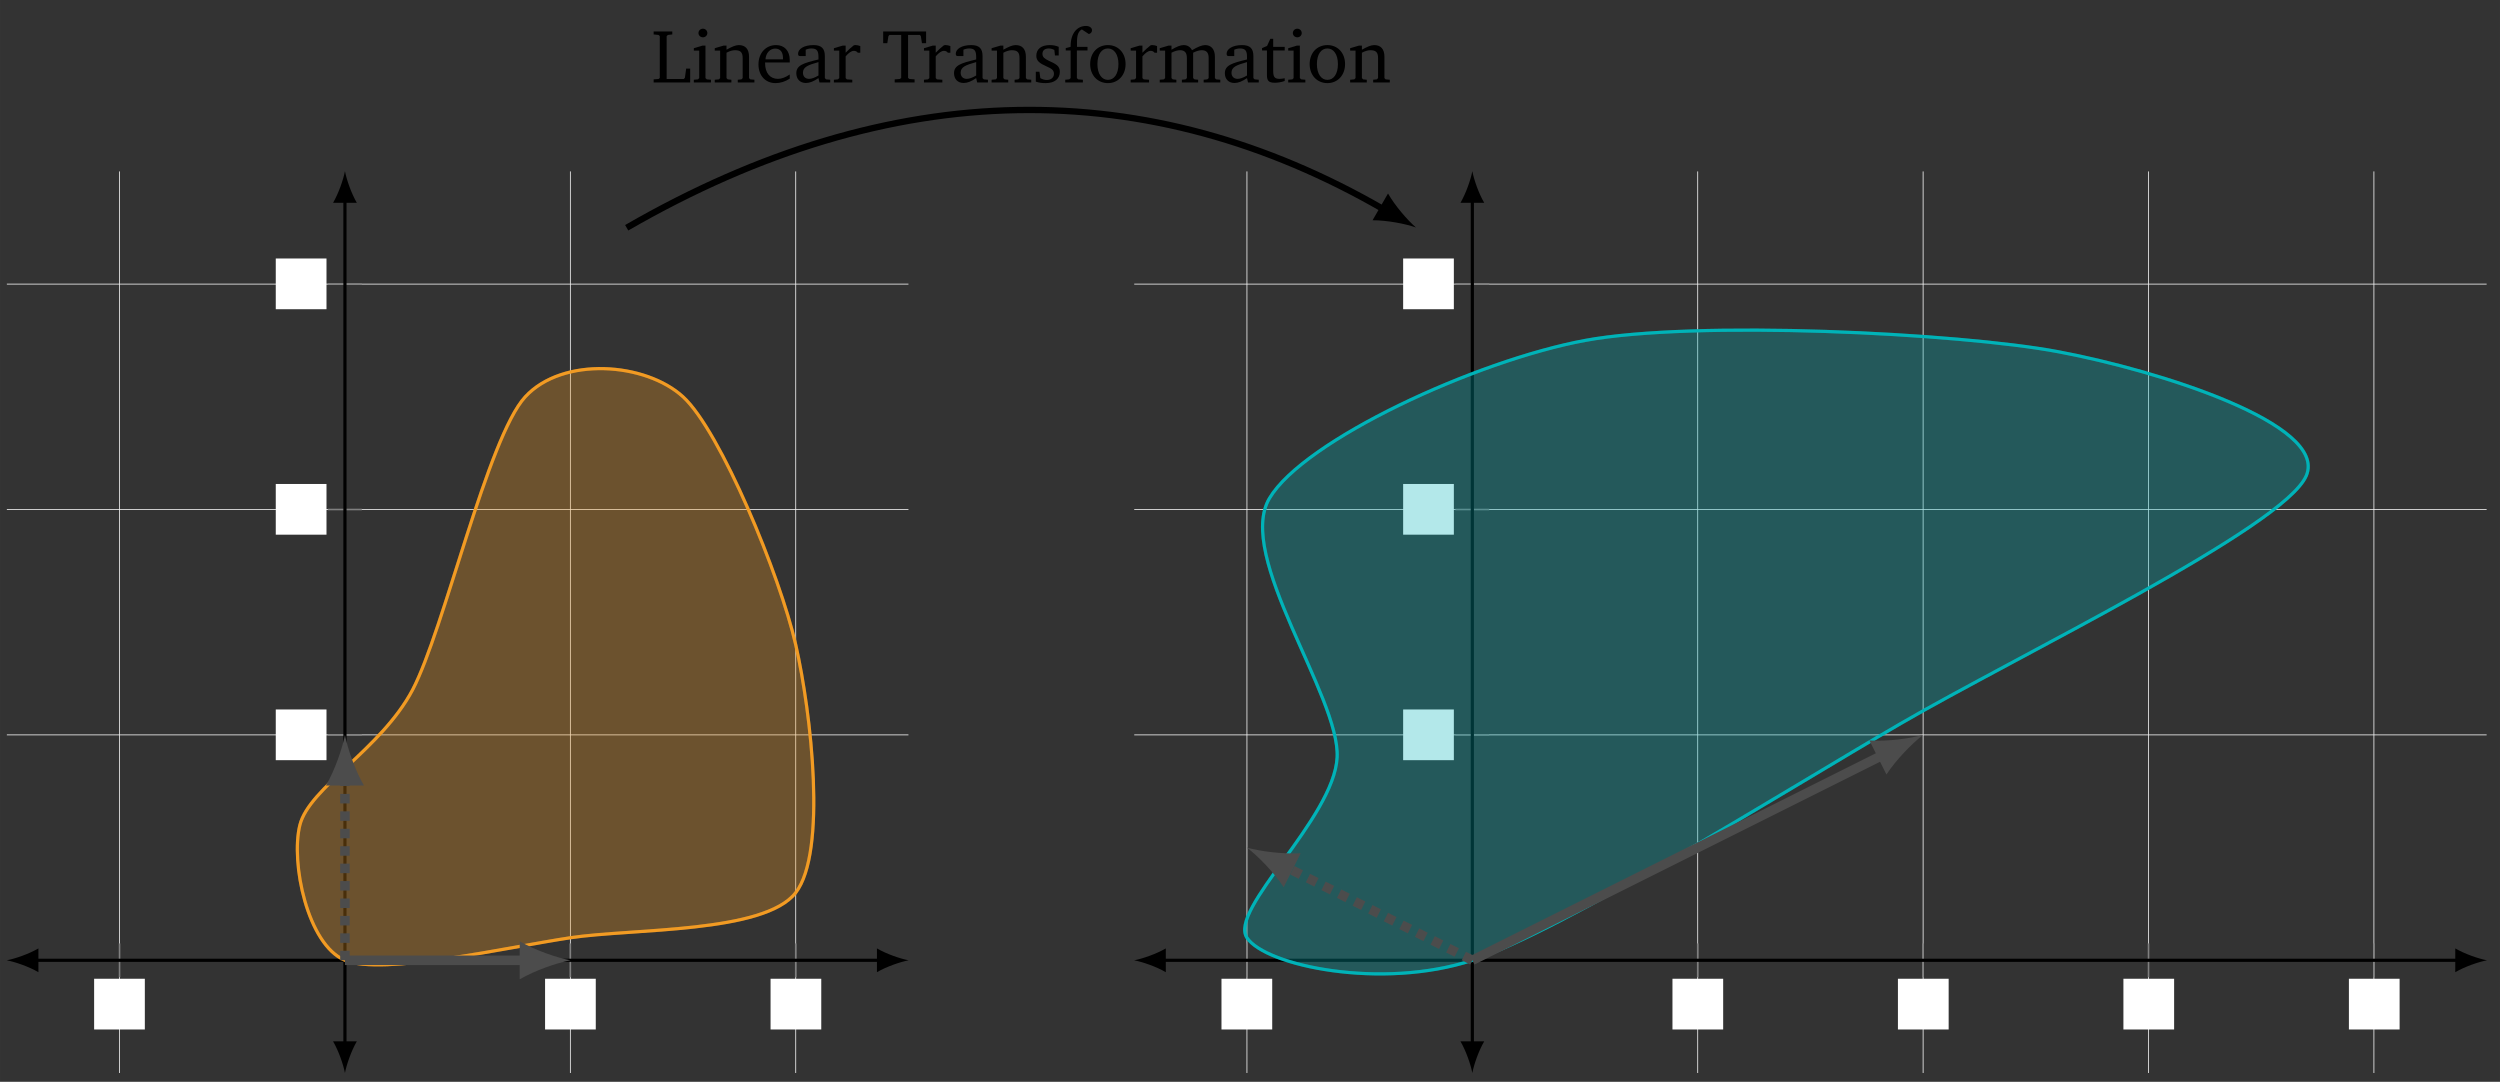 <?xml version="1.0" encoding="UTF-8"?>
<svg xmlns="http://www.w3.org/2000/svg" xmlns:xlink="http://www.w3.org/1999/xlink" width="405.872pt" height="175.627pt" viewBox="0 0 312.209 135.098" version="1.2">
<rect x="0" y="0" width="312.209" height="135.098" fill="#333333" stroke="none"/>
<defs>
<g>
<symbol overflow="visible" id="glyph0-0">
<path style="stroke:none;" d=""/>
</symbol>
<symbol overflow="visible" id="glyph0-1">
<path style="stroke:none;" d="M 0.25 0 L 4.812 0 L 4.812 -1.734 L 4.312 -1.734 L 4.156 -0.594 L 4.016 -0.438 L 1.875 -0.438 L 1.875 -5.797 L 2.031 -5.938 L 2.578 -6 L 2.578 -6.375 L 0.25 -6.375 L 0.25 -6 L 0.859 -5.938 L 1.016 -5.797 L 1.016 -0.562 L 0.859 -0.438 L 0.25 -0.391 Z M 0.25 0 "/>
</symbol>
<symbol overflow="visible" id="glyph0-2">
<path style="stroke:none;" d="M 1.469 -6.719 C 1.156 -6.719 0.906 -6.484 0.906 -6.172 C 0.906 -5.875 1.156 -5.641 1.469 -5.641 C 1.766 -5.641 2.016 -5.875 2.016 -6.172 C 2.016 -6.484 1.766 -6.719 1.469 -6.719 Z M 1.422 -4.609 L 0.328 -4.281 L 0.328 -3.984 L 1 -3.984 L 1 -0.547 L 0.844 -0.391 L 0.328 -0.344 L 0.328 0 L 2.469 0 L 2.469 -0.344 L 1.953 -0.391 L 1.781 -0.547 L 1.781 -4.609 Z M 1.422 -4.609 "/>
</symbol>
<symbol overflow="visible" id="glyph0-3">
<path style="stroke:none;" d="M 0.281 0 L 2.359 0 L 2.359 -0.344 L 1.906 -0.391 L 1.75 -0.547 L 1.75 -3.719 C 2.156 -3.938 2.516 -4.031 2.812 -4.031 C 3.516 -4.031 3.766 -3.75 3.766 -3.062 L 3.766 -0.547 L 3.609 -0.391 L 3.156 -0.344 L 3.156 0 L 5.234 0 L 5.234 -0.344 L 4.719 -0.391 L 4.562 -0.547 L 4.562 -3.219 C 4.562 -4.172 4.109 -4.672 3.281 -4.672 C 2.875 -4.672 2.391 -4.453 1.75 -4.094 L 1.75 -4.609 L 1.391 -4.609 L 0.281 -4.281 L 0.281 -3.984 L 0.953 -3.984 L 0.953 -0.547 L 0.797 -0.391 L 0.281 -0.344 Z M 0.281 0 "/>
</symbol>
<symbol overflow="visible" id="glyph0-4">
<path style="stroke:none;" d="M 4.25 -1 C 3.719 -0.641 3.234 -0.453 2.766 -0.453 C 1.812 -0.453 1.172 -1.172 1.172 -2.391 C 1.172 -2.422 1.172 -2.453 1.172 -2.5 L 4.25 -2.5 C 4.25 -2.609 4.25 -2.703 4.25 -2.797 C 4.25 -3.969 3.578 -4.672 2.547 -4.672 C 1.266 -4.672 0.344 -3.688 0.344 -2.25 C 0.344 -0.859 1.219 0.078 2.469 0.078 C 3.062 0.078 3.688 -0.109 4.25 -0.484 Z M 3.406 -2.891 L 1.219 -2.891 C 1.266 -3.703 1.812 -4.234 2.422 -4.234 C 3.062 -4.234 3.406 -3.812 3.406 -3.047 C 3.406 -3 3.406 -2.938 3.406 -2.891 Z M 3.406 -2.891 "/>
</symbol>
<symbol overflow="visible" id="glyph0-5">
<path style="stroke:none;" d="M 3.172 -0.547 L 3.297 0 L 4.641 0 L 4.641 -0.344 L 4.125 -0.391 L 3.969 -0.547 L 3.969 -3.297 C 3.969 -4.25 3.547 -4.672 2.547 -4.672 C 1.344 -4.672 0.625 -4.172 0.625 -3.594 C 0.625 -3.359 0.703 -3.297 0.922 -3.297 L 1.578 -3.297 L 1.578 -4.094 C 1.828 -4.203 2.062 -4.25 2.297 -4.25 C 2.984 -4.25 3.172 -3.938 3.172 -3.188 L 3.172 -2.875 C 1.266 -2.422 0.406 -2.141 0.406 -1.156 C 0.406 -0.438 0.859 0.062 1.609 0.062 C 2.078 0.062 2.578 -0.141 3.172 -0.547 Z M 3.172 -0.875 C 2.703 -0.594 2.312 -0.453 2 -0.453 C 1.516 -0.453 1.234 -0.766 1.234 -1.219 C 1.234 -1.922 1.828 -2.172 3.172 -2.547 Z M 3.172 -0.875 "/>
</symbol>
<symbol overflow="visible" id="glyph0-6">
<path style="stroke:none;" d="M 0.281 0 L 2.578 0 L 2.578 -0.344 L 1.906 -0.391 L 1.75 -0.547 L 1.75 -3.266 C 2.141 -3.719 2.469 -3.953 2.781 -3.953 C 2.984 -3.953 3.141 -3.875 3.266 -3.719 L 3.578 -3.719 L 3.578 -4.547 C 3.375 -4.625 3.188 -4.672 3 -4.672 C 2.922 -4.672 2.844 -4.672 2.766 -4.641 C 2.422 -4.375 2.078 -4.062 1.75 -3.719 L 1.75 -4.609 L 1.391 -4.609 L 0.281 -4.281 L 0.281 -3.984 L 0.953 -3.984 L 0.953 -0.547 L 0.781 -0.391 L 0.281 -0.344 Z M 0.281 0 "/>
</symbol>
<symbol overflow="visible" id="glyph0-7">
<path style="stroke:none;" d="M 0.156 -6.375 L 0.156 -4.906 L 0.672 -4.906 L 0.812 -5.797 L 0.938 -5.938 L 2.406 -5.938 L 2.406 -0.562 L 2.234 -0.438 L 1.594 -0.391 L 1.594 0 L 4.078 0 L 4.078 -0.391 L 3.438 -0.438 L 3.266 -0.562 L 3.266 -5.938 L 4.734 -5.938 L 4.859 -5.797 L 5 -4.906 L 5.516 -4.906 L 5.516 -6.375 Z M 0.156 -6.375 "/>
</symbol>
<symbol overflow="visible" id="glyph0-8">
<path style="stroke:none;" d="M 3.266 -4.453 C 2.938 -4.594 2.578 -4.672 2.156 -4.672 C 1.078 -4.672 0.469 -4.172 0.469 -3.328 C 0.469 -2.703 0.891 -2.391 1.703 -2.031 C 2.328 -1.75 2.672 -1.578 2.672 -1.078 C 2.672 -0.641 2.328 -0.312 1.781 -0.312 C 1.5 -0.312 1.234 -0.391 0.969 -0.547 L 0.859 -1.344 L 0.406 -1.344 L 0.406 -0.109 C 0.734 0.016 1.156 0.078 1.641 0.078 C 2.75 0.078 3.406 -0.453 3.406 -1.344 C 3.406 -1.688 3.281 -1.969 3.047 -2.156 C 2.734 -2.406 2.375 -2.547 2.047 -2.703 C 1.516 -2.969 1.234 -3.156 1.234 -3.578 C 1.234 -4 1.516 -4.25 2.031 -4.25 C 2.25 -4.25 2.484 -4.188 2.719 -4.062 L 2.797 -3.375 L 3.266 -3.375 Z M 3.266 -4.453 "/>
</symbol>
<symbol overflow="visible" id="glyph0-9">
<path style="stroke:none;" d="M 0.281 0 L 2.484 0 L 2.484 -0.344 L 1.906 -0.391 L 1.734 -0.547 L 1.734 -4 L 3.062 -4 L 3.062 -4.453 L 1.75 -4.453 L 1.75 -5.141 C 1.75 -5.938 1.953 -6.438 2.359 -6.625 L 3.234 -6.047 C 3.484 -6.125 3.625 -6.297 3.625 -6.531 C 3.625 -6.828 3.312 -7.062 2.875 -7.062 C 1.75 -7.062 0.953 -6.125 0.953 -4.547 C 0.953 -4.516 0.953 -4.484 0.953 -4.453 L 0.344 -4.297 L 0.344 -4 L 0.953 -4 L 0.953 -0.547 L 0.781 -0.391 L 0.281 -0.344 Z M 0.281 0 "/>
</symbol>
<symbol overflow="visible" id="glyph0-10">
<path style="stroke:none;" d="M 2.562 -4.672 C 1.266 -4.672 0.344 -3.703 0.344 -2.297 C 0.344 -0.891 1.281 0.078 2.562 0.078 C 3.828 0.078 4.766 -0.891 4.766 -2.297 C 4.766 -3.703 3.844 -4.672 2.562 -4.672 Z M 2.562 -4.25 C 3.328 -4.25 3.875 -3.516 3.875 -2.297 C 3.875 -1.047 3.328 -0.328 2.562 -0.328 C 1.797 -0.328 1.25 -1.062 1.25 -2.297 C 1.25 -3.531 1.781 -4.25 2.562 -4.25 Z M 2.562 -4.25 "/>
</symbol>
<symbol overflow="visible" id="glyph0-11">
<path style="stroke:none;" d="M 4.312 -4.031 C 4.094 -4.453 3.734 -4.672 3.266 -4.672 C 2.875 -4.672 2.375 -4.469 1.75 -4.094 L 1.75 -4.609 L 1.391 -4.609 L 0.281 -4.281 L 0.281 -3.984 L 0.953 -3.984 L 0.953 -0.547 L 0.797 -0.391 L 0.281 -0.344 L 0.281 0 L 2.359 0 L 2.359 -0.344 L 1.906 -0.391 L 1.75 -0.547 L 1.75 -3.719 C 2.172 -3.938 2.516 -4.031 2.828 -4.031 C 3.406 -4.031 3.672 -3.719 3.672 -3.062 L 3.672 -0.547 L 3.5 -0.391 L 3.047 -0.344 L 3.047 0 L 5.078 0 L 5.078 -0.344 L 4.625 -0.391 L 4.453 -0.547 L 4.453 -3.719 C 4.859 -3.922 5.219 -4.031 5.531 -4.031 C 6.125 -4.031 6.391 -3.719 6.391 -3.062 L 6.391 -0.547 L 6.219 -0.391 L 5.766 -0.344 L 5.766 0 L 7.844 0 L 7.844 -0.344 L 7.328 -0.391 L 7.172 -0.547 L 7.172 -3.219 C 7.172 -4.156 6.703 -4.672 5.953 -4.672 C 5.562 -4.672 5.031 -4.453 4.312 -4.031 Z M 4.312 -4.031 "/>
</symbol>
<symbol overflow="visible" id="glyph0-12">
<path style="stroke:none;" d="M 0.844 -4 L 0.844 -0.938 C 0.844 -0.25 1.031 0.031 1.828 0.031 C 2.188 0.031 2.625 -0.031 3.062 -0.188 L 3.062 -0.531 C 2.844 -0.484 2.625 -0.453 2.406 -0.453 C 1.75 -0.453 1.625 -0.766 1.625 -1.484 L 1.625 -4 L 3.062 -4 L 3.062 -4.453 L 1.625 -4.453 L 1.625 -5.453 L 1.266 -5.453 L 0.859 -4.562 L 0.234 -4.297 L 0.234 -4 Z M 0.844 -4 "/>
</symbol>
</g>
<clipPath id="clip1">
  <path d="M 14 21 L 100 21 L 100 134.203 L 14 134.203 Z M 14 21 "/>
</clipPath>
<clipPath id="clip2">
  <path d="M 0.641 35 L 114 35 L 114 92 L 0.641 92 Z M 0.641 35 "/>
</clipPath>
<clipPath id="clip3">
  <path d="M 0.641 118 L 5 118 L 5 122 L 0.641 122 Z M 0.641 118 "/>
</clipPath>
<clipPath id="clip4">
  <path d="M 41 130 L 45 130 L 45 134.203 L 41 134.203 Z M 41 130 "/>
</clipPath>
<clipPath id="clip5">
  <path d="M 155 21 L 297 21 L 297 134.203 L 155 134.203 Z M 155 21 "/>
</clipPath>
<clipPath id="clip6">
  <path d="M 141 35 L 310.781 35 L 310.781 92 L 141 92 Z M 141 35 "/>
</clipPath>
<clipPath id="clip7">
  <path d="M 306 118 L 310.781 118 L 310.781 122 L 306 122 Z M 306 118 "/>
</clipPath>
<clipPath id="clip8">
  <path d="M 182 130 L 186 130 L 186 134.203 L 182 134.203 Z M 182 130 "/>
</clipPath>
<clipPath id="clip9">
  <path d="M 167 77 L 252 77 L 252 134.004 L 167 134.004 Z M 167 77 "/>
</clipPath>
<clipPath id="clip10">
  <path d="M 144 91 L 201 91 L 201 134.004 L 144 134.004 Z M 144 91 "/>
</clipPath>
</defs>
<g id="surface1">
<g clip-path="url(#clip1)" clip-rule="nonzero">
<path style="fill:none;stroke-width:0.1;stroke-linecap:butt;stroke-linejoin:miter;stroke:rgb(95%,95%,95%);stroke-opacity:1;stroke-miterlimit:10;" d="M -28.348 -14.173 L -28.348 99.212 M 28.348 -14.173 L 28.348 99.212 M 56.692 -14.173 L 56.692 99.212 " transform="matrix(0.993,0,0,-0.993,43.078,119.925)"/>
</g>
<g clip-path="url(#clip2)" clip-rule="nonzero">
<path style="fill:none;stroke-width:0.1;stroke-linecap:butt;stroke-linejoin:miter;stroke:rgb(95%,95%,95%);stroke-opacity:1;stroke-miterlimit:10;" d="M -42.52 28.348 L 70.868 28.348 M -42.52 56.692 L 70.868 56.692 M -42.52 85.04 L 70.868 85.04 " transform="matrix(0.993,0,0,-0.993,43.078,119.925)"/>
</g>
<path style="fill:none;stroke-width:0.199;stroke-linecap:butt;stroke-linejoin:miter;stroke:rgb(50%,50%,50%);stroke-opacity:1;stroke-miterlimit:10;" d="M -28.348 -2.124 L -28.348 2.123 M 28.348 -2.124 L 28.348 2.123 M 56.692 -2.124 L 56.692 2.123 " transform="matrix(0.993,0,0,-0.993,43.078,119.925)"/>
<path style="fill:none;stroke-width:0.199;stroke-linecap:butt;stroke-linejoin:miter;stroke:rgb(50%,50%,50%);stroke-opacity:1;stroke-miterlimit:10;" d="M -2.123 28.348 L 2.123 28.348 M -2.123 56.692 L 2.123 56.692 M -2.123 85.04 L 2.123 85.04 " transform="matrix(0.993,0,0,-0.993,43.078,119.925)"/>
<path style="fill:none;stroke-width:0.399;stroke-linecap:butt;stroke-linejoin:miter;stroke:rgb(0%,0%,0%);stroke-opacity:1;stroke-miterlimit:10;" d="M -38.934 -0 L 67.282 -0 " transform="matrix(0.993,0,0,-0.993,43.078,119.925)"/>
<g clip-path="url(#clip3)" clip-rule="nonzero">
<path style=" stroke:none;fill-rule:nonzero;fill:rgb(0%,0%,0%);fill-opacity:1;" d="M 0.84 119.926 C 1.895 120.125 3.609 120.719 4.797 121.41 L 4.797 118.441 C 3.609 119.133 1.895 119.727 0.84 119.926 "/>
</g>
<path style=" stroke:none;fill-rule:nonzero;fill:rgb(0%,0%,0%);fill-opacity:1;" d="M 113.477 119.926 C 112.418 119.727 110.703 119.133 109.516 118.441 L 109.516 121.41 C 110.703 120.719 112.418 120.125 113.477 119.926 "/>
<path style="fill:none;stroke-width:0.399;stroke-linecap:butt;stroke-linejoin:miter;stroke:rgb(0%,0%,0%);stroke-opacity:1;stroke-miterlimit:10;" d="M -0 -10.586 L -0 95.626 " transform="matrix(0.993,0,0,-0.993,43.078,119.925)"/>
<g clip-path="url(#clip4)" clip-rule="nonzero">
<path style=" stroke:none;fill-rule:nonzero;fill:rgb(0%,0%,0%);fill-opacity:1;" d="M 43.078 134.004 C 43.277 132.949 43.871 131.234 44.562 130.047 L 41.594 130.047 C 42.285 131.234 42.879 132.949 43.078 134.004 "/>
</g>
<path style=" stroke:none;fill-rule:nonzero;fill:rgb(0%,0%,0%);fill-opacity:1;" d="M 43.078 21.371 C 42.879 22.426 42.285 24.141 41.594 25.328 L 44.562 25.328 C 43.871 24.141 43.277 22.426 43.078 21.371 "/>
<path style=" stroke:none;fill-rule:nonzero;fill:rgb(100%,100%,100%);fill-opacity:1;" d="M 11.754 128.566 L 18.086 128.566 L 18.086 122.23 L 11.754 122.23 Z M 11.754 128.566 "/>
<path style=" stroke:none;fill-rule:nonzero;fill:rgb(100%,100%,100%);fill-opacity:1;" d="M 68.07 128.566 L 74.402 128.566 L 74.402 122.23 L 68.07 122.23 Z M 68.07 128.566 "/>
<path style=" stroke:none;fill-rule:nonzero;fill:rgb(100%,100%,100%);fill-opacity:1;" d="M 96.23 128.566 L 102.562 128.566 L 102.562 122.23 L 96.23 122.23 Z M 96.23 128.566 "/>
<path style=" stroke:none;fill-rule:nonzero;fill:rgb(100%,100%,100%);fill-opacity:1;" d="M 34.438 94.934 L 40.773 94.934 L 40.773 88.602 L 34.438 88.602 Z M 34.438 94.934 "/>
<path style=" stroke:none;fill-rule:nonzero;fill:rgb(100%,100%,100%);fill-opacity:1;" d="M 34.438 66.773 L 40.773 66.773 L 40.773 60.441 L 34.438 60.441 Z M 34.438 66.773 "/>
<path style=" stroke:none;fill-rule:nonzero;fill:rgb(100%,100%,100%);fill-opacity:1;" d="M 34.438 38.617 L 40.773 38.617 L 40.773 32.281 L 34.438 32.281 Z M 34.438 38.617 "/>
<path style="fill-rule:nonzero;fill:rgb(94.901%,60.782%,13.724%);fill-opacity:0.3;stroke-width:0.399;stroke-linecap:butt;stroke-linejoin:miter;stroke:rgb(94.901%,60.782%,13.724%);stroke-opacity:0.3;stroke-miterlimit:10;" d="M 28.348 2.835 C 36.213 4.014 52.76 3.393 56.692 8.505 C 60.625 13.617 58.659 31.033 56.692 39.685 C 54.726 48.34 47.239 66.542 42.52 70.868 C 37.801 75.194 27.397 75.98 22.678 70.868 C 17.959 65.756 12.438 41.49 8.506 34.014 C 4.569 26.543 -4.491 21.73 -5.67 17.007 C -6.85 12.288 -4.719 1.966 -0 -0 C 4.719 -1.967 20.48 1.655 28.348 2.835 Z M 28.348 2.835 " transform="matrix(0.993,0,0,-0.993,43.078,119.925)"/>
<path style="fill:none;stroke-width:0.399;stroke-linecap:butt;stroke-linejoin:miter;stroke:rgb(94.901%,60.782%,13.724%);stroke-opacity:1;stroke-miterlimit:10;" d="M 28.348 2.835 C 36.213 4.014 52.76 3.393 56.692 8.505 C 60.625 13.617 58.659 31.033 56.692 39.685 C 54.726 48.34 47.239 66.542 42.52 70.868 C 37.801 75.194 27.397 75.98 22.678 70.868 C 17.959 65.756 12.438 41.49 8.506 34.014 C 4.569 26.543 -4.491 21.73 -5.67 17.007 C -6.85 12.288 -4.719 1.966 -0 -0 C 4.719 -1.967 20.48 1.655 28.348 2.835 Z M 28.348 2.835 " transform="matrix(0.993,0,0,-0.993,43.078,119.925)"/>
<path style="fill:none;stroke-width:1.196;stroke-linecap:butt;stroke-linejoin:miter;stroke:rgb(29.999%,29.999%,29.999%);stroke-opacity:1;stroke-miterlimit:10;" d="M -0 -0 L 22.607 -0 " transform="matrix(0.993,0,0,-0.993,43.078,119.925)"/>
<path style=" stroke:none;fill-rule:nonzero;fill:rgb(29.999%,29.999%,29.999%);fill-opacity:1;" d="M 71.238 119.926 C 69.547 119.609 66.805 118.66 64.902 117.551 L 64.902 122.301 C 66.805 121.191 69.547 120.242 71.238 119.926 "/>
<path style="fill:none;stroke-width:1.196;stroke-linecap:butt;stroke-linejoin:miter;stroke:rgb(29.999%,29.999%,29.999%);stroke-opacity:1;stroke-dasharray:1.196,0.996;stroke-miterlimit:10;" d="M -0 -0 L -0 22.606 " transform="matrix(0.993,0,0,-0.993,43.078,119.925)"/>
<path style=" stroke:none;fill-rule:nonzero;fill:rgb(29.999%,29.999%,29.999%);fill-opacity:1;" d="M 43.078 91.766 C 42.762 93.457 41.812 96.199 40.703 98.102 L 45.453 98.102 C 44.344 96.199 43.395 93.457 43.078 91.766 "/>
<g clip-path="url(#clip5)" clip-rule="nonzero">
<path style="fill:none;stroke-width:0.1;stroke-linecap:butt;stroke-linejoin:miter;stroke:rgb(95%,95%,95%);stroke-opacity:1;stroke-miterlimit:10;" d="M -28.347 -14.173 L -28.347 99.212 M 28.345 -14.173 L 28.345 99.212 M 56.693 -14.173 L 56.693 99.212 M 85.042 -14.173 L 85.042 99.212 M 113.386 -14.173 L 113.386 99.212 " transform="matrix(0.993,0,0,-0.993,183.87,119.925)"/>
</g>
<g clip-path="url(#clip6)" clip-rule="nonzero">
<path style="fill:none;stroke-width:0.1;stroke-linecap:butt;stroke-linejoin:miter;stroke:rgb(95%,95%,95%);stroke-opacity:1;stroke-miterlimit:10;" d="M -42.519 28.348 L 127.562 28.348 M -42.519 56.692 L 127.562 56.692 M -42.519 85.04 L 127.562 85.04 " transform="matrix(0.993,0,0,-0.993,183.87,119.925)"/>
</g>
<path style="fill:none;stroke-width:0.199;stroke-linecap:butt;stroke-linejoin:miter;stroke:rgb(50%,50%,50%);stroke-opacity:1;stroke-miterlimit:10;" d="M -28.347 -2.124 L -28.347 2.123 M 28.345 -2.124 L 28.345 2.123 M 56.693 -2.124 L 56.693 2.123 M 85.042 -2.124 L 85.042 2.123 M 113.386 -2.124 L 113.386 2.123 " transform="matrix(0.993,0,0,-0.993,183.87,119.925)"/>
<path style="fill:none;stroke-width:0.199;stroke-linecap:butt;stroke-linejoin:miter;stroke:rgb(50%,50%,50%);stroke-opacity:1;stroke-miterlimit:10;" d="M -2.122 28.348 L 2.121 28.348 M -2.122 56.692 L 2.121 56.692 M -2.122 85.04 L 2.121 85.04 " transform="matrix(0.993,0,0,-0.993,183.87,119.925)"/>
<path style="fill:none;stroke-width:0.399;stroke-linecap:butt;stroke-linejoin:miter;stroke:rgb(0%,0%,0%);stroke-opacity:1;stroke-miterlimit:10;" d="M -38.933 -0 L 123.976 -0 " transform="matrix(0.993,0,0,-0.993,183.87,119.925)"/>
<path style=" stroke:none;fill-rule:nonzero;fill:rgb(0%,0%,0%);fill-opacity:1;" d="M 141.633 119.926 C 142.688 120.125 144.402 120.719 145.59 121.41 L 145.59 118.441 C 144.402 119.133 142.688 119.727 141.633 119.926 "/>
<g clip-path="url(#clip7)" clip-rule="nonzero">
<path style=" stroke:none;fill-rule:nonzero;fill:rgb(0%,0%,0%);fill-opacity:1;" d="M 310.586 119.926 C 309.527 119.727 307.812 119.133 306.625 118.441 L 306.625 121.41 C 307.812 120.719 309.527 120.125 310.586 119.926 "/>
</g>
<path style="fill:none;stroke-width:0.399;stroke-linecap:butt;stroke-linejoin:miter;stroke:rgb(0%,0%,0%);stroke-opacity:1;stroke-miterlimit:10;" d="M 0.001 -10.586 L 0.001 95.626 " transform="matrix(0.993,0,0,-0.993,183.87,119.925)"/>
<g clip-path="url(#clip8)" clip-rule="nonzero">
<path style=" stroke:none;fill-rule:nonzero;fill:rgb(0%,0%,0%);fill-opacity:1;" d="M 183.871 134.004 C 184.066 132.949 184.66 131.234 185.355 130.047 L 182.387 130.047 C 183.078 131.234 183.672 132.949 183.871 134.004 "/>
</g>
<path style=" stroke:none;fill-rule:nonzero;fill:rgb(0%,0%,0%);fill-opacity:1;" d="M 183.871 21.371 C 183.672 22.426 183.078 24.141 182.387 25.328 L 185.355 25.328 C 184.66 24.141 184.066 22.426 183.871 21.371 "/>
<path style=" stroke:none;fill-rule:nonzero;fill:rgb(100%,100%,100%);fill-opacity:1;" d="M 152.543 128.566 L 158.879 128.566 L 158.879 122.23 L 152.543 122.23 Z M 152.543 128.566 "/>
<path style=" stroke:none;fill-rule:nonzero;fill:rgb(100%,100%,100%);fill-opacity:1;" d="M 208.863 128.566 L 215.195 128.566 L 215.195 122.23 L 208.863 122.23 Z M 208.863 128.566 "/>
<path style=" stroke:none;fill-rule:nonzero;fill:rgb(100%,100%,100%);fill-opacity:1;" d="M 237.02 128.566 L 243.355 128.566 L 243.355 122.23 L 237.02 122.23 Z M 237.02 128.566 "/>
<path style=" stroke:none;fill-rule:nonzero;fill:rgb(100%,100%,100%);fill-opacity:1;" d="M 265.18 128.566 L 271.512 128.566 L 271.512 122.23 L 265.18 122.23 Z M 265.18 128.566 "/>
<path style=" stroke:none;fill-rule:nonzero;fill:rgb(100%,100%,100%);fill-opacity:1;" d="M 293.34 128.566 L 299.672 128.566 L 299.672 122.23 L 293.34 122.23 Z M 293.34 128.566 "/>
<path style=" stroke:none;fill-rule:nonzero;fill:rgb(100%,100%,100%);fill-opacity:1;" d="M 175.23 94.934 L 181.562 94.934 L 181.562 88.602 L 175.23 88.602 Z M 175.23 94.934 "/>
<path style=" stroke:none;fill-rule:nonzero;fill:rgb(100%,100%,100%);fill-opacity:1;" d="M 175.23 66.773 L 181.562 66.773 L 181.562 60.441 L 175.23 60.441 Z M 175.23 66.773 "/>
<path style=" stroke:none;fill-rule:nonzero;fill:rgb(100%,100%,100%);fill-opacity:1;" d="M 175.23 38.617 L 181.562 38.617 L 181.562 32.281 L 175.23 32.281 Z M 175.23 38.617 "/>
<path style="fill-rule:nonzero;fill:rgb(0%,70.197%,72.156%);fill-opacity:0.3;stroke-width:0.399;stroke-linecap:butt;stroke-linejoin:miter;stroke:rgb(0%,70.197%,72.156%);stroke-opacity:0.3;stroke-miterlimit:10;" d="M 53.858 29.763 C 68.412 38.222 102.131 54.454 104.884 60.947 C 107.637 67.435 86.288 74.175 73.701 76.534 C 61.117 78.898 27.94 80.51 14.173 77.954 C 0.406 75.398 -21.186 65.386 -25.512 58.111 C -29.838 50.837 -16.613 33.181 -17.006 25.512 C -17.4 17.844 -30.707 6.374 -28.347 2.835 C -25.988 -0.704 -11.407 -3.736 0.001 -0 C 11.405 3.735 39.305 21.309 53.858 29.763 Z M 53.858 29.763 " transform="matrix(0.993,0,0,-0.993,183.87,119.925)"/>
<path style="fill:none;stroke-width:0.399;stroke-linecap:butt;stroke-linejoin:miter;stroke:rgb(0%,70.197%,72.156%);stroke-opacity:1;stroke-miterlimit:10;" d="M 53.858 29.763 C 68.412 38.222 102.131 54.454 104.884 60.947 C 107.637 67.435 86.288 74.175 73.701 76.534 C 61.117 78.898 27.94 80.51 14.173 77.954 C 0.406 75.398 -21.186 65.386 -25.512 58.111 C -29.838 50.837 -16.613 33.181 -17.006 25.512 C -17.4 17.844 -30.707 6.374 -28.347 2.835 C -25.988 -0.704 -11.407 -3.736 0.001 -0 C 11.405 3.735 39.305 21.309 53.858 29.763 Z M 53.858 29.763 " transform="matrix(0.993,0,0,-0.993,183.87,119.925)"/>
<g clip-path="url(#clip9)" clip-rule="nonzero">
<path style="fill:none;stroke-width:1.196;stroke-linecap:butt;stroke-linejoin:miter;stroke:rgb(29.999%,29.999%,29.999%);stroke-opacity:1;stroke-miterlimit:10;" d="M 0.001 -0 L 51.562 25.78 " transform="matrix(0.993,0,0,-0.993,183.87,119.925)"/>
</g>
<path style=" stroke:none;fill-rule:nonzero;fill:rgb(29.999%,29.999%,29.999%);fill-opacity:1;" d="M 240.188 91.766 C 238.535 92.238 235.656 92.617 233.461 92.473 L 235.586 96.723 C 236.789 94.883 238.82 92.805 240.188 91.766 "/>
<g clip-path="url(#clip10)" clip-rule="nonzero">
<path style="fill:none;stroke-width:1.196;stroke-linecap:butt;stroke-linejoin:miter;stroke:rgb(29.999%,29.999%,29.999%);stroke-opacity:1;stroke-dasharray:1.196,0.996;stroke-miterlimit:10;" d="M 0.001 -0 L -23.215 11.608 " transform="matrix(0.993,0,0,-0.993,183.87,119.925)"/>
</g>
<path style=" stroke:none;fill-rule:nonzero;fill:rgb(29.999%,29.999%,29.999%);fill-opacity:1;" d="M 155.711 105.848 C 157.082 106.883 159.109 108.961 160.312 110.801 L 162.438 106.555 C 160.242 106.695 157.363 106.316 155.711 105.848 "/>
<path style="fill:none;stroke-width:0.797;stroke-linecap:butt;stroke-linejoin:miter;stroke:rgb(0%,0%,0%);stroke-opacity:1;stroke-miterlimit:10;" d="M 35.434 92.126 C 68.942 111.473 101.14 111.473 130.608 94.458 " transform="matrix(0.993,0,0,-0.993,43.078,119.925)"/>
<path style=" stroke:none;fill-rule:nonzero;fill:rgb(0%,0%,0%);fill-opacity:1;" d="M 176.832 28.41 C 175.773 27.5 174.227 25.715 173.34 24.164 L 171.41 27.508 C 173.199 27.5 175.516 27.945 176.832 28.41 "/>
<g style="fill:rgb(0%,0%,0%);fill-opacity:1;">
  <use xlink:href="#glyph0-1" x="81.379" y="10.302"/>
  <use xlink:href="#glyph0-2" x="86.32" y="10.302"/>
  <use xlink:href="#glyph0-3" x="88.98" y="10.302"/>
  <use xlink:href="#glyph0-4" x="94.376" y="10.302"/>
  <use xlink:href="#glyph0-5" x="99.041" y="10.302"/>
  <use xlink:href="#glyph0-6" x="103.858" y="10.302"/>
</g>
<g style="fill:rgb(0%,0%,0%);fill-opacity:1;">
  <use xlink:href="#glyph0-7" x="110.138" y="10.302"/>
</g>
<g style="fill:rgb(0%,0%,0%);fill-opacity:1;">
  <use xlink:href="#glyph0-6" x="115.107" y="10.302"/>
  <use xlink:href="#glyph0-5" x="118.736" y="10.302"/>
  <use xlink:href="#glyph0-3" x="123.553" y="10.302"/>
  <use xlink:href="#glyph0-8" x="128.95" y="10.302"/>
  <use xlink:href="#glyph0-9" x="132.75" y="10.302"/>
  <use xlink:href="#glyph0-10" x="135.8" y="10.302"/>
  <use xlink:href="#glyph0-6" x="140.921" y="10.302"/>
  <use xlink:href="#glyph0-11" x="144.55" y="10.302"/>
  <use xlink:href="#glyph0-5" x="152.559" y="10.302"/>
  <use xlink:href="#glyph0-12" x="157.376" y="10.302"/>
  <use xlink:href="#glyph0-2" x="160.549" y="10.302"/>
  <use xlink:href="#glyph0-10" x="163.21" y="10.302"/>
  <use xlink:href="#glyph0-3" x="168.33" y="10.302"/>
</g>
</g>
</svg>
